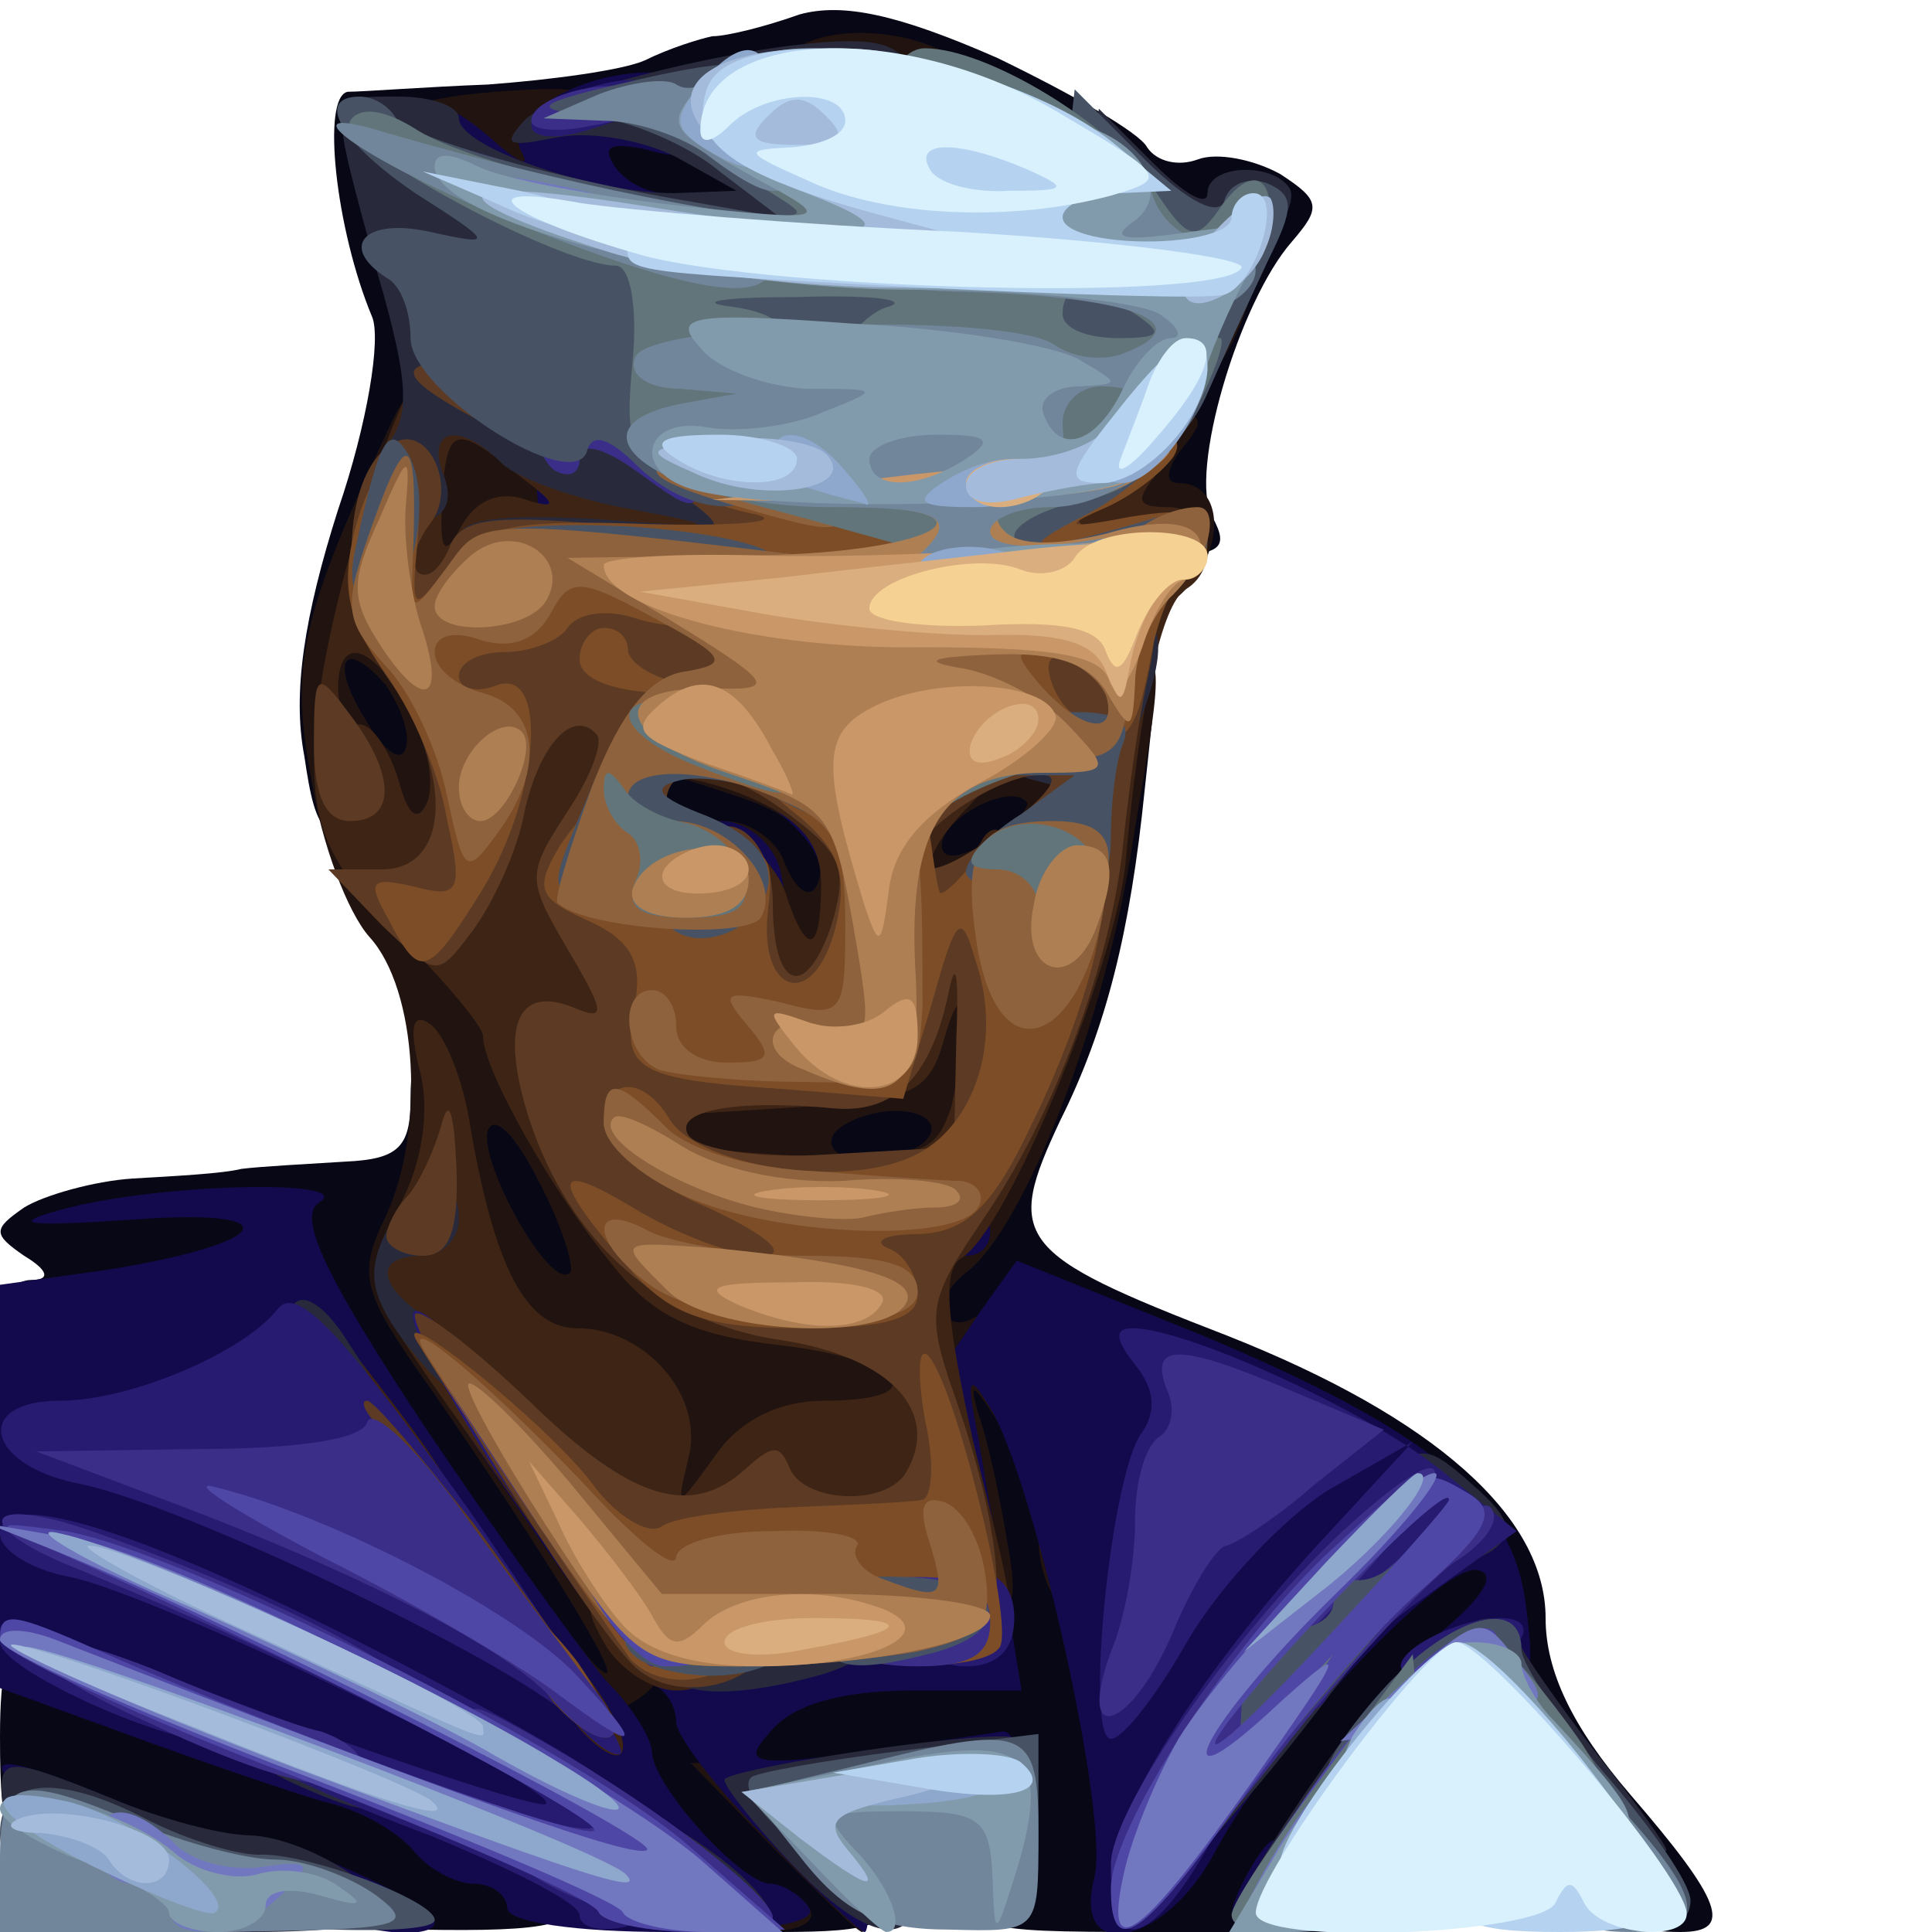<?xml version="1.0" encoding="utf-8"?>
<!DOCTYPE svg PUBLIC "-//W3C//DTD SVG 1.0//EN" "http://www.w3.org/TR/2001/REC-SVG-20010904/DTD/svg10.dtd">
<svg version="1.0" xmlns="http://www.w3.org/2000/svg" width="40px" height="40px" viewBox="0 0 40 40" preserveAspectRatio="xMidYMid meet">
 <g fill="#070716">
  <path d="M4 39.65 c-0.70 -0.10 -1.85 -0.45 -2.60 -0.75 -1.25 -0.45 -1.40 -0.75 -1.40 -2.95 0 -2.70 0.60 -3.05 3.25 -1.85 0.95 0.45 1.40 0.45 1.85 0 0.35 -0.35 1.35 -0.60 2.25 -0.60 l1.65 0 -2 -2.95 -2 -2.90 -2.50 0.25 c-2.05 0.20 -2.50 0.10 -2.50 -0.60 0 -0.45 0.30 -0.80 0.65 -0.80 0.40 0 0.35 -0.20 -0.15 -0.50 -0.65 -0.45 -0.65 -0.55 0 -1 0.40 -0.25 1.45 -0.55 2.25 -0.60 0.85 -0.05 1.85 -0.10 2.25 -0.20 0.40 -0.05 1.35 -0.10 2.15 -0.15 1.10 -0.05 1.35 -0.30 1.35 -1.30 0 -1.10 0.20 -1.25 1.75 -1.25 1.40 0 1.90 0.25 2.25 1.15 l0.45 1.10 0 -1.10 c0.05 -1.10 0.25 -1.15 4.05 -1.15 3.70 0 4 -0.10 4 -1 0 -1 -0.20 -1.05 -2.95 -0.70 -2.35 0.25 -3 0.15 -3.35 -0.45 -0.25 -0.40 -0.90 -0.80 -1.45 -0.90 -0.75 -0.15 -1.05 -0.65 -1.15 -2.15 l-0.15 -1.95 2.65 0.35 c1.45 0.20 4.15 0.30 5.95 0.30 l3.30 -0.05 -0.15 1.40 c-0.30 2.95 -0.80 4.95 -1.75 6.85 -1.15 2.45 -0.95 2.75 3.45 4.45 4.30 1.70 6.60 3.75 6.60 5.85 0 1.10 0.55 2.25 1.75 3.65 1.90 2.20 2.15 2.85 1.05 2.85 -1.65 0 -2.30 -0.65 -2.30 -2.30 0 -2.50 -1.80 -2.30 -3.60 0.30 l-1.40 2 -3.75 0 c-3.65 0 -3.75 -0.05 -3.75 -1.25 0 -0.90 -0.20 -1.15 -0.75 -0.95 -0.40 0.20 -0.75 0.75 -0.75 1.25 0 0.80 -0.40 0.95 -2.35 0.95 -1.45 0 -2.65 -0.30 -3.25 -0.85 -0.85 -0.75 -0.90 -0.75 -0.90 0 0 0.70 -0.55 0.85 -3.35 0.80 -1.90 -0.05 -3.95 -0.20 -4.65 -0.30z m6.90 -3.55 c-0.75 -1 -1.20 -1.20 -1.30 -0.75 -0.25 0.90 0.80 2.15 1.75 2.15 0.55 0 0.40 -0.40 -0.45 -1.40z m16.60 -4.80 c0 -0.30 -1 -0.90 -2.25 -1.35 -2.60 -0.95 -2.60 -0.95 -1.65 3.10 l0.60 2.60 1.65 -1.90 c0.90 -1.05 1.65 -2.15 1.65 -2.45z m-8 2.10 c0 -0.10 -0.35 -1.25 -0.75 -2.60 -0.40 -1.35 -0.75 -3.10 -0.75 -3.90 0 -1.35 -0.10 -1.40 -2.25 -1.40 -2.05 0 -2.25 0.10 -2.25 1.20 0 0.90 -0.30 1.30 -1.15 1.40 l-1.20 0.15 1.70 2.65 c1.65 2.55 1.70 2.60 4.15 2.60 1.40 0 2.50 -0.05 2.50 -0.10z"/>
  <path d="M6.30 15.65 c-0.25 -1.30 0 -2.90 0.70 -5.10 0.60 -1.75 0.90 -3.55 0.70 -4 -0.75 -1.80 -1.05 -4.55 -0.50 -4.65 0.30 0 1.60 -0.10 2.90 -0.15 1.35 -0.10 2.80 -0.30 3.25 -0.50 0.50 -0.25 1.15 -0.45 1.40 -0.50 0.30 0 1.10 -0.20 1.80 -0.45 0.90 -0.25 2.05 0 4.10 0.90 1.55 0.75 2.95 1.55 3.10 1.85 0.20 0.30 0.65 0.40 1.05 0.25 0.40 -0.15 1.15 0 1.70 0.30 0.85 0.55 0.85 0.70 0.25 1.40 -1.10 1.25 -2.15 4.80 -1.65 5.70 0.35 0.65 0.20 0.80 -1.10 0.80 -1.35 0 -1.50 -0.15 -1.50 -1.65 0 -1 0.40 -2.10 1 -2.75 0.85 -0.90 0.90 -1.10 0.25 -1.10 -0.40 0 -0.75 -0.30 -0.75 -0.60 0 -0.70 -4.30 -2.90 -5.65 -2.90 -0.60 0 -0.85 0.40 -0.85 1.55 l0 1.60 -3.40 -0.30 c-3.35 -0.25 -3.45 -0.25 -3.25 0.85 0.15 0.60 0.85 1.35 1.70 1.75 1.20 0.55 1.45 0.95 1.45 2.40 0 1.75 0 1.75 -2 1.55 -1.90 -0.15 -2.55 0.20 -1.50 0.85 0.30 0.15 0.50 1.30 0.50 2.55 0 2.15 0 2.20 -1.70 2.20 -1.60 0 -1.75 -0.15 -2 -1.85z"/>
 </g>
 <g fill="#21130f">
  <path d="M14.55 38.90 c0 -0.65 0.15 -0.85 0.30 -0.50 0.10 0.30 0.55 0.60 0.90 0.60 0.40 0 0.85 0.25 1 0.50 0.20 0.30 -0.25 0.50 -0.95 0.50 -1.05 0 -1.30 -0.25 -1.25 -1.10z"/>
  <path d="M16 38.25 l-1.70 -1.75 1.85 0 c1.80 0 1.85 0.05 1.85 1.75 0 0.95 -0.05 1.75 -0.15 1.75 -0.10 0 -0.90 -0.80 -1.85 -1.75z"/>
  <path d="M10.20 34.25 c-0.15 -0.70 -0.50 -1.25 -0.75 -1.25 -0.25 0 -0.45 -0.45 -0.45 -1 0 -0.55 -0.35 -1 -0.75 -1 -0.40 0 -0.75 -0.30 -0.75 -0.70 0 -0.40 -0.20 -0.80 -0.45 -0.90 -0.25 -0.05 -0.60 -1.05 -0.80 -2.15 -0.35 -1.90 -0.25 -1.85 2.50 2.25 1.60 2.35 3.20 4.60 3.60 5 0.90 0.85 -1.05 -2.30 -3.40 -5.70 -1.50 -2.10 -1.55 -2.40 -0.95 -3.65 0.80 -1.75 0.65 -4.65 -0.35 -5.75 -0.45 -0.50 -1 -1.95 -1.20 -3.25 -0.45 -2.40 -0.25 -3.35 1.70 -7.50 0.60 -1.30 2.15 -1.45 3.55 -0.40 0.55 0.40 1.75 0.75 2.70 0.75 l1.75 0 -0.35 2.75 c-0.20 1.75 -0.10 2.75 0.20 2.75 0.25 0 0.50 0.45 0.50 1.05 0 0.75 0.20 0.95 0.80 0.75 0.45 -0.15 1 -0.30 1.25 -0.30 0.25 0 0.45 -0.35 0.45 -0.75 0 -0.50 0.50 -0.75 1.50 -0.75 0.85 0 1.50 -0.20 1.50 -0.50 0 -0.25 0.45 -0.50 1 -0.50 1.15 0 1.15 -0.20 0.45 3.95 -0.55 3.65 -2.25 8 -3.45 8.90 -0.40 0.30 -0.60 0.75 -0.35 0.95 0.20 0.20 0.65 0 1 -0.45 0.45 -0.60 0.80 -0.70 1.35 -0.30 0.55 0.40 0.60 0.60 0.15 0.75 -0.45 0.20 -0.45 0.65 -0.10 1.50 0.60 1.70 0.60 4.85 -0.05 4.45 -0.25 -0.15 -0.50 -0.80 -0.50 -1.40 -0.05 -0.60 -0.40 -1.65 -0.80 -2.35 -0.55 -0.85 -0.65 -0.95 -0.45 -0.25 0.20 0.55 0.45 1.75 0.60 2.65 0.25 1.35 0.15 1.60 -0.75 1.60 -0.75 0 -1.10 -0.45 -1.35 -1.50 -0.40 -1.70 -1.45 -1.95 -2.25 -0.50 -0.30 0.55 -1 1 -1.50 1 -0.70 0 -1 0.35 -1 1.20 0 2.10 -3.30 2.60 -3.80 0.55z m0.95 -9.80 c-0.45 -0.90 -0.90 -1.40 -1.05 -1.05 -0.20 0.65 1.30 3.35 1.70 2.95 0.10 -0.10 -0.15 -0.95 -0.65 -1.90z m6.85 1.55 c0 -0.25 -0.75 -0.50 -1.60 -0.45 -1.40 0 -1.50 0.10 -0.65 0.45 1.40 0.60 2.25 0.60 2.25 0z m1.25 -2.50 c0.15 -0.25 -0.15 -0.50 -0.70 -0.50 -0.55 0 -1.15 0.25 -1.30 0.50 -0.15 0.30 0.15 0.50 0.70 0.50 0.55 0 1.15 -0.20 1.30 -0.50z m-2.90 -2.35 c-1.05 -0.15 -1.45 -0.55 -1.70 -1.70 -0.25 -1.25 -0.50 -1.50 -1.35 -1.25 -0.60 0.15 -1.50 0.30 -2.05 0.35 -0.55 0 -0.70 0.15 -0.35 0.30 0.30 0.10 0.60 0.65 0.60 1.10 0 1.35 0.45 1.55 3.45 1.50 1.55 -0.05 2.15 -0.20 1.40 -0.30z m0.65 -3.35 c0 -0.40 -0.70 -0.95 -1.55 -1.25 -1.95 -0.65 -2.10 -0.70 -1.70 -0.05 0.15 0.30 0.70 0.50 1.25 0.50 0.50 0 1 0.35 1.20 0.75 0.35 0.95 0.80 0.95 0.80 0.05z m4.25 -1.20 c-0.35 -0.40 -1.75 0.35 -1.75 0.90 0 0.30 0.35 0.30 1 -0.10 0.50 -0.35 0.85 -0.70 0.75 -0.80z m-13.25 -2.40 c-0.90 -1.05 -1.20 -0.50 -0.40 0.75 0.35 0.60 0.70 0.85 0.80 0.55 0.10 -0.30 -0.10 -0.85 -0.40 -1.30z m4 -1.20 c0 -0.55 -0.20 -1 -0.50 -1 -0.25 0 -0.50 0.25 -0.50 0.50 0 0.30 -0.40 0.50 -0.85 0.50 -0.75 0 -0.80 0.10 -0.15 0.50 1.20 0.80 2 0.60 2 -0.50z"/>
  <path d="M23.50 12.60 c0 -0.35 -0.35 -0.60 -0.75 -0.60 -0.50 0 -0.75 -0.55 -0.75 -1.75 0 -1.65 0.10 -1.75 1.55 -1.75 1.35 0 1.50 0.10 0.95 0.75 -0.35 0.45 -0.40 0.75 -0.10 0.75 0.95 0 1 1.40 0.05 2.30 -0.55 0.50 -0.95 0.60 -0.95 0.30z"/>
  <path d="M24 6.25 c0 -1.50 0.15 -1.75 1.20 -1.75 1.15 0 1.20 0.10 0.65 1.75 -0.30 0.95 -0.80 1.75 -1.20 1.75 -0.40 0 -0.65 -0.65 -0.65 -1.75z"/>
  <path d="M8 3.05 c0 -0.75 0.45 -1 2.25 -1.15 2.05 -0.15 2.25 -0.05 2.25 0.95 0 1.05 -0.25 1.15 -2.25 1.15 -1.90 0 -2.25 -0.15 -2.25 -0.95z"/>
  <path d="M16 1.80 c0 -0.90 1.30 -1.35 2.80 -1 2 0.50 1.45 1.70 -0.80 1.70 -1.40 0 -2 -0.20 -2 -0.70z"/>
 </g>
 <g fill="#120a4d">
  <path d="M6.75 39.55 c-0.30 -0.25 -1.75 -0.80 -3.25 -1.30 -1.50 -0.50 -2.95 -1.05 -3.20 -1.30 -0.70 -0.65 0 -0.55 2.05 0.30 0.95 0.40 2.15 0.75 2.65 0.75 0.85 0 4 1.40 4 1.80 0 0.40 -1.80 0.20 -2.25 -0.25z"/>
  <path d="M10.50 39.50 c0 -0.25 -0.30 -0.50 -0.70 -0.50 -0.35 0 -0.95 -0.30 -1.25 -0.70 -0.35 -0.40 -1.15 -0.85 -1.85 -1 -0.70 -0.20 -2.45 -0.80 -3.95 -1.35 l-2.75 -1 0 -4.20 0 -4.15 2.15 -0.30 c3.50 -0.55 3.95 -1.30 0.60 -1.05 -2.20 0.15 -2.60 0.10 -1.50 -0.20 1.95 -0.55 6.20 -0.65 5.35 -0.15 -0.45 0.30 0.15 1.55 2.20 4.65 1.55 2.30 3.25 4.65 3.75 5.25 0.55 0.55 0.95 1.20 0.95 1.50 0.05 0.70 1.85 2.70 2.45 2.70 0.25 0 0.65 0.25 0.80 0.50 0.20 0.30 -0.90 0.50 -2.95 0.50 -1.85 0 -3.30 -0.20 -3.30 -0.50z"/>
  <path d="M15.90 38.10 c-1.05 -1.05 -1.90 -2.15 -1.90 -2.45 0 -0.30 -0.20 -0.65 -0.45 -0.75 -0.25 -0.05 -1.70 -2 -3.25 -4.30 -2.20 -3.20 -2.75 -4.30 -2.35 -5 0.40 -0.70 0.55 -0.65 1.15 0.65 0.35 0.80 1.15 2 1.75 2.65 0.60 0.65 1.40 1.85 1.75 2.65 0.35 0.80 0.85 1.50 1.15 1.50 0.85 0.10 6 -0.15 6.15 -0.30 0.10 -0.10 -0.20 -0.85 -0.60 -1.70 -0.80 -1.55 -1.05 -3.85 -0.50 -5.25 0.35 -0.85 1.70 -1.10 1.70 -0.30 0 0.30 -0.20 0.50 -0.50 0.50 -0.25 0 -0.50 0.50 -0.45 1.15 l0 1.10 0.75 -1.10 0.75 -1.05 3.85 1.55 c4.75 2 6.45 3.40 6.70 5.65 0.20 1.55 0.10 1.70 -1.05 1.70 -0.65 0 -1.70 0.40 -2.25 0.90 -1 0.80 -1 0.80 -0.30 -0.15 0.40 -0.55 1.30 -1.50 2 -2.10 0.75 -0.65 1 -1.10 0.55 -1.15 -0.85 0 -4.20 3.60 -5.40 5.85 -1 1.90 -2.95 2.35 -2.50 0.55 0.35 -1.20 -1.25 -8.30 -2.15 -9.75 -0.45 -0.75 -0.50 -0.65 -0.25 0.60 0.15 0.85 0.40 2.35 0.60 3.40 l0.30 1.85 -2.25 0 c-1.50 0 -2.50 0.30 -2.95 0.85 -0.70 0.80 -0.50 0.80 4.80 0 0.30 -0.05 0.55 0.90 0.55 2.15 0.05 2 0.05 2.05 -0.15 0.35 -0.20 -1.80 -0.30 -1.90 -1.80 -1.75 -1.50 0.15 -1.60 0.25 -1.45 1.80 0.10 0.85 0.10 1.60 0 1.60 -0.10 0 -1 -0.85 -2 -1.90z"/>
  <path d="M25.50 39.65 c0 -0.25 0.25 -0.75 0.50 -1.15 0.40 -0.60 0.50 -0.55 0.50 0.40 0 0.60 -0.20 1.10 -0.50 1.10 -0.25 0 -0.50 -0.15 -0.50 -0.35z"/>
  <path d="M14 18 c0 -0.65 0.35 -1 0.95 -1 0.50 0 1.05 0.45 1.20 1 0.20 0.80 0 1 -0.95 1 -0.85 0 -1.20 -0.30 -1.20 -1z"/>
  <path d="M17 18.10 c0 -0.55 -0.70 -1.25 -1.60 -1.75 l-1.65 -0.80 1.90 0 c1.80 -0.05 1.85 0 1.85 1.70 0 0.95 -0.10 1.75 -0.25 1.75 -0.15 0 -0.25 -0.40 -0.25 -0.90z"/>
  <path d="M11.10 9.75 c-0.05 -1.70 0 -1.75 1.70 -1.75 1.65 0 1.75 0.05 1.60 1.75 -0.10 1.60 -0.25 1.75 -1.65 1.75 -1.45 0 -1.60 -0.15 -1.65 -1.75z"/>
  <path d="M9.40 4.85 c-0.95 -0.35 -1.40 -0.90 -1.40 -1.70 0 -1.35 0.80 -1.45 2.15 -0.30 0.55 0.50 0.85 0.65 0.65 0.30 -0.40 -0.70 1.15 -1.65 2.65 -1.65 0.70 0 1.05 0.30 1.05 0.95 0 0.75 -0.25 0.90 -1.10 0.65 -0.70 -0.15 -0.95 -0.10 -0.70 0.30 0.20 0.35 0.70 0.60 1.10 0.60 0.40 0 0.70 0.35 0.70 0.75 0 0.90 -2.95 0.95 -5.10 0.10z"/>
 </g>
 <g fill="#3e2415">
  <path d="M12.10 35.90 c-0.35 -0.35 -0.60 -0.95 -0.60 -1.35 0 -0.55 0.25 -0.40 0.80 0.35 0.90 1.25 0.75 1.95 -0.20 1z"/>
  <path d="M12.50 34 c-0.50 -0.90 -0.40 -1 1 -1 1.15 0 1.50 0.20 1.50 1 0 0.65 -0.35 1 -1 1 -0.50 0 -1.20 -0.45 -1.50 -1z"/>
  <path d="M19 33.25 c0 -0.60 -0.75 -0.75 -3.70 -0.75 l-3.65 0 -2.10 -3 c-2.05 -2.90 -2.10 -3 -1.30 -4.50 0.50 -0.90 0.65 -2 0.45 -2.80 -0.25 -0.95 -0.15 -1.25 0.20 -1 0.30 0.20 0.70 1.15 0.85 2.20 0.50 2.85 1.15 4.10 2.20 4.10 1.40 0 2.65 1.40 2.30 2.70 -0.25 1.05 -0.25 1.05 0.55 -0.05 0.50 -0.75 1.35 -1.15 2.25 -1.15 2.35 0 1.65 -0.85 -0.90 -1.15 -1.80 -0.20 -2.65 -0.60 -3.50 -1.70 -1.20 -1.45 -2.65 -4 -2.65 -4.70 0 -0.20 -0.80 -1.15 -1.75 -2.10 -1.40 -1.40 -1.75 -2.15 -1.75 -3.65 0 -2.65 1.95 -8.70 2.80 -8.70 0.40 0 0.70 0.20 0.70 0.40 0 0.75 2.45 1.60 4.50 1.60 1.95 0 2 0.05 2 1.75 l0 1.75 -3 0 c-1.65 0 -3 0.20 -3 0.50 0 0.30 0.80 0.50 1.75 0.50 0.95 0 1.75 0.25 1.75 0.50 0 0.30 0.70 0.50 1.50 0.50 0.90 0 1.50 0.25 1.50 0.65 0 0.45 0.65 0.55 2.15 0.45 l2.10 -0.20 -1.20 1.30 c-0.70 0.70 -0.95 1.30 -0.65 1.30 0.30 0 0.70 -0.25 0.90 -0.55 0.20 -0.40 0.45 -0.35 0.70 0.10 0.30 0.40 0.55 -0.05 0.75 -1.35 0.15 -1.05 0.40 -2.35 0.50 -2.80 0.10 -0.60 -0.15 -0.90 -0.80 -0.90 -0.75 0 -0.95 -0.35 -0.95 -1.75 0 -1.70 0.05 -1.75 2.05 -1.75 1.80 0 2 0.10 1.45 0.75 -0.50 0.60 -0.50 0.75 0.20 0.75 0.85 0 1.10 1.25 0.35 1.70 -0.50 0.30 -0.95 2.35 -1.25 5.70 -0.25 2.20 -2.45 7.60 -3.40 8.15 -0.40 0.25 -0.30 1.30 0.25 3.80 1.05 4.25 1.05 4.15 -0.15 4.15 -0.55 0 -1 -0.35 -1 -0.75z m-1.30 -7.55 c1 -0.40 0.55 -1.20 -0.75 -1.20 -0.50 0 -0.95 0.35 -0.95 0.75 0 0.80 0.45 0.95 1.70 0.45z m2 -2.80 c0.15 -0.65 0.25 -1.50 0.25 -1.90 -0.05 -0.40 -0.20 -0.20 -0.40 0.50 -0.30 1.10 -0.65 1.25 -2.70 1.40 l-2.35 0.15 0 -2.50 c0 -1.40 -0.20 -2.55 -0.45 -2.55 -0.25 0 -0.30 1 -0.15 2.25 0.15 1.50 0.05 2.25 -0.35 2.25 -0.90 0 -0.65 0.90 0.35 1.15 0.45 0.15 1.90 0.25 3.15 0.30 2 0.05 2.35 -0.10 2.65 -1.05z m-2.70 -4.60 c0 -0.85 -0.45 -1.35 -1.50 -1.80 -0.85 -0.35 -1.65 -0.50 -1.85 -0.35 -0.15 0.20 0.30 0.55 1 0.80 0.70 0.25 1.40 0.95 1.60 1.50 0.45 1.40 0.75 1.30 0.75 -0.15z m-8.55 -3.60 c-0.70 -1.35 -1.45 -1.60 -1.45 -0.45 0 0.40 0.20 0.75 0.45 0.75 0.25 0 0.60 0.50 0.80 1.15 0.20 0.75 0.40 0.90 0.60 0.45 0.15 -0.40 0 -1.25 -0.40 -1.90z m2.45 -4.35 c0.65 0.20 0.65 0.10 -0.15 -0.50 -1.35 -1.10 -1.50 -1.05 -1.60 0.50 -0.05 1.10 0.05 1.20 0.40 0.55 0.30 -0.55 0.80 -0.75 1.35 -0.55z"/>
  <path d="M8 30.80 c0 -0.40 -0.20 -0.80 -0.45 -0.90 -0.25 -0.05 -0.65 -0.80 -0.80 -1.65 -0.35 -1.50 -0.35 -1.45 1.15 0.50 1.75 2.25 1.90 2.75 0.85 2.75 -0.40 0 -0.75 -0.30 -0.75 -0.70z"/>
 </g>
 <g fill="#282a3b">
  <path d="M2.50 39.55 c0 -0.25 -0.50 -0.55 -1.10 -0.65 -0.75 -0.10 -1.20 -0.55 -1.30 -1.25 -0.20 -1.35 -0.10 -1.35 2.25 -0.40 0.95 0.40 2.25 0.75 2.85 0.75 1.05 0.05 2.80 1.05 2.80 1.70 0 0.15 -1.25 0.30 -2.75 0.30 -1.50 0 -2.75 -0.20 -2.75 -0.45z"/>
  <path d="M14.40 39.45 c-0.50 -0.25 -0.90 -0.85 -0.90 -1.25 0 -0.60 0.20 -0.60 1.25 0.15 1.85 1.35 1.55 2.25 -0.35 1.10z"/>
  <path d="M16.35 38.55 c-0.75 -0.80 -1.35 -1.55 -1.35 -1.70 0 -0.20 4.35 -0.90 5.75 -0.90 1.10 0 0.75 1.45 -0.45 1.75 -0.85 0.20 -1.30 0.65 -1.30 1.30 0 1.40 -1.05 1.25 -2.65 -0.45z"/>
  <path d="M25.50 39.65 c0 -0.15 0.80 -1.50 1.85 -3 1.75 -2.55 3.65 -3.85 4.05 -2.75 0.10 0.30 0.85 1.35 1.65 2.40 0.80 1 1.45 1.90 1.45 2 0 0.10 -0.65 0.20 -1.50 0.20 -1.15 0 -1.50 -0.20 -1.50 -1 0 -0.80 -0.35 -1 -1.75 -1 -1.65 0 -1.75 0.10 -1.75 1.75 0 1.55 -0.15 1.75 -1.25 1.75 -0.70 0 -1.25 -0.15 -1.25 -0.35z"/>
  <path d="M24.50 37.65 c0 -0.70 0.30 -1.15 0.75 -1.15 0.40 0 0.75 -0.25 0.75 -0.60 0 -0.30 0.40 -1.05 0.90 -1.60 0.80 -1 0.80 -1 0 -0.35 -0.80 0.60 -0.90 0.55 -0.90 -0.15 0 -0.55 0.45 -0.80 1.55 -0.80 l1.50 0 -1 1.40 c-0.55 0.75 -1.55 2.05 -2.25 2.85 -1.20 1.45 -1.25 1.45 -1.30 0.40z"/>
  <path d="M6.25 37 c-0.90 -0.40 -0.85 -0.45 0.40 -0.45 0.75 -0.05 1.35 0.20 1.35 0.45 0 0.60 -0.40 0.60 -1.75 0z"/>
  <path d="M13.50 34 c0 -0.85 0.35 -1 2.25 -1 2.45 0 3.20 1.15 1.15 1.70 -2.25 0.60 -3.40 0.35 -3.40 -0.70z"/>
  <path d="M28.20 31.95 c-0.15 -0.30 0.05 -0.90 0.50 -1.35 0.70 -0.70 0.85 -0.70 1.80 0.15 0.80 0.70 0.85 1 0.40 1.35 -0.90 0.55 -2.30 0.50 -2.70 -0.15z"/>
  <path d="M6.20 28.25 c-0.55 -1.45 0.10 -1.85 0.95 -0.55 0.75 1.15 0.80 1.30 0.10 1.30 -0.45 0 -0.90 -0.35 -1.05 -0.75z"/>
  <path d="M8.35 27.75 c-0.70 -0.95 -0.75 -1.45 -0.35 -2.25 0.65 -1.20 1.50 -1.30 1.50 -0.25 0 0.40 -0.35 0.75 -0.75 0.75 -1.05 0 -0.95 0.65 0.25 1.40 0.55 0.35 1 0.85 1 1.10 0 0.85 -0.70 0.50 -1.65 -0.75z"/>
  <path d="M21.40 16.15 c-0.65 -0.15 -0.90 -0.75 -0.90 -1.95 0 -1.60 0.10 -1.70 1.75 -1.70 1.90 0 2.10 0.50 1.25 2.70 -0.50 1.30 -0.60 1.35 -2.10 0.95z"/>
  <path d="M9.85 11.65 c-0.85 -0.80 -0.15 -1.05 2.55 -0.90 2.55 0.20 2.60 0.15 0.70 -0.20 -1.15 -0.20 -2.40 -0.65 -2.70 -0.95 -0.85 -0.85 -1.55 -0.75 -1.25 0.15 0.40 0.90 -0.25 1.30 -1.15 0.75 -0.55 -0.35 -0.55 -0.55 -0.05 -1.20 0.55 -0.65 0.55 -1.30 -0.15 -3.70 -1 -3.70 -1.05 -3.60 0.45 -3.60 0.70 0 1.25 0.20 1.25 0.45 0 0.60 2.80 1.55 4.45 1.55 l1.30 -0.05 -1.25 -0.70 c-0.70 -0.35 -1.80 -0.55 -2.50 -0.40 -1 0.20 -1.10 0.15 -0.65 -0.35 0.65 -0.70 5.95 -1.90 7.30 -1.60 1.05 0.20 1.15 1.60 0.10 1.60 -0.50 0 -0.75 0.55 -0.75 1.75 0 1.65 -0.10 1.75 -1.75 1.75 -1.55 0 -1.75 0.15 -1.75 1.25 0 0.80 0.30 1.25 0.75 1.25 0.50 0 0.75 0.55 0.75 1.75 l0 1.75 -2.65 0 c-1.50 0 -2.85 -0.15 -3 -0.35z"/>
  <path d="M21 6.75 c0 -1.20 0.25 -1.75 0.70 -1.75 0.45 0 0.80 -0.60 0.90 -1.35 l0.15 -1.40 1.15 1.15 c0.60 0.60 1.10 0.90 1.10 0.60 0 -0.60 1.35 -0.65 1.70 -0.10 0.15 0.25 -0.20 0.90 -0.70 1.50 -0.55 0.60 -1 1.50 -1 2.10 0 0.85 -0.30 1 -2 1 -1.95 0 -2 -0.05 -2 -1.75z"/>
 </g>
 <g fill="#271b71">
  <path d="M12 39.65 c0 -0.25 -1.40 -0.95 -3.10 -1.65 -1.75 -0.65 -3.25 -1.35 -3.40 -1.50 -0.15 -0.15 -0.65 -0.30 -1.10 -0.40 -1.60 -0.25 -4.40 -1.60 -4.40 -2.10 0 -0.65 -0.40 -0.75 5.70 1.55 3 1.10 5.50 1.90 5.60 1.80 0.35 -0.30 -8.10 -4.35 -9.85 -4.70 -0.80 -0.15 -1.45 -0.55 -1.45 -0.90 0 -1.05 3.30 0.05 8.80 2.95 4.15 2.20 4.95 2.85 4.95 3.85 0 0.75 -0.35 1.25 -0.85 1.35 -0.50 0.10 -0.90 0 -0.90 -0.25z"/>
  <path d="M23 38.85 c0 -1.30 1.85 -4.25 4.45 -7.05 l1.80 -1.95 -1.75 1 c-0.95 0.60 -2.25 2 -2.90 3.10 -0.65 1.15 -1.35 2.05 -1.60 2.05 -0.55 0 0 -5.55 0.65 -6.35 0.30 -0.45 0.25 -0.90 -0.15 -1.40 -0.40 -0.50 -0.45 -0.75 -0.05 -0.75 1.10 0 4.85 1.70 6.40 2.95 l1.55 1.25 -1.95 1.40 c-1.05 0.75 -1.95 1.65 -1.95 1.90 0 0.30 -0.35 0.50 -0.75 0.50 -0.40 0 -0.95 0.45 -1.25 1 -0.30 0.55 -0.40 1 -0.25 1 0.15 0 -0.10 0.55 -0.55 1.25 -1 1.55 -1.70 1.60 -1.70 0.10z"/>
  <path d="M11.95 35.70 c-0.85 -1.05 -8.20 -4.60 -10.40 -5 -1.85 -0.40 -2.10 -1.70 -0.30 -1.70 1.45 0 3.80 -1 4.50 -1.90 0.40 -0.50 1.30 0.45 3.95 4.15 1.85 2.65 3.30 4.95 3.15 5.05 -0.10 0.10 -0.50 -0.15 -0.90 -0.60z"/>
  <path d="M29 34.50 c0 -0.40 1.25 -1 2.05 -1 1 0 0.35 0.90 -0.80 1.10 -0.70 0.15 -1.25 0.10 -1.25 -0.10z"/>
  <path d="M19 33.50 c0 -0.65 0.35 -1 1 -1 0.65 0 1 0.35 1 1 0 0.65 -0.35 1 -1 1 -0.65 0 -1 -0.35 -1 -1z"/>
  <path d="M10.10 30.20 c-1.90 -3.05 -2.10 -3.95 -0.35 -2.10 0.70 0.75 1.25 1.55 1.25 1.85 0 0.25 0.25 0.55 0.55 0.65 0.30 0.10 0.50 0.60 0.40 1.15 -0.15 0.75 -0.55 0.40 -1.85 -1.55z"/>
  <path d="M8.40 3.80 c-0.50 -0.35 -0.90 -0.95 -0.90 -1.30 0 -0.45 0.20 -0.45 0.65 -0.10 0.30 0.30 0.85 0.55 1.10 0.60 0.70 0.15 1.25 0.35 3 0.90 1.45 0.50 1.45 0.50 -0.75 0.55 -1.25 0 -2.65 -0.30 -3.10 -0.65z"/>
  <path d="M11 2.60 c0 -0.50 2.05 -1.20 2.45 -0.85 0.30 0.35 0 0.55 -1.30 0.95 -0.65 0.20 -1.15 0.15 -1.15 -0.10z"/>
 </g>
 <g fill="#5c3a23">
  <path d="M11.60 35.40 c-0.35 -0.35 -0.60 -0.90 -0.60 -1.25 0 -0.35 -0.35 -0.65 -0.75 -0.65 -0.40 0 -0.75 -0.35 -0.75 -0.75 0 -0.40 -0.20 -0.75 -0.50 -0.75 -0.25 0 -0.50 -0.40 -0.50 -0.90 0 -0.50 -0.25 -1.15 -0.60 -1.50 -0.35 -0.35 -0.45 -0.60 -0.30 -0.60 0.15 0 1.15 1.20 2.25 2.60 1.05 1.45 2.20 3.05 2.55 3.50 0.75 1 0.10 1.20 -0.80 0.30z"/>
  <path d="M13.25 34.60 c-0.80 -0.55 -4.90 -7.10 -4.65 -7.40 0.15 -0.10 1.20 0.70 2.35 1.80 2.10 2.05 3.35 2.45 4.50 1.40 0.55 -0.50 0.70 -0.50 0.90 0 0.30 0.70 1.95 0.80 2.40 0.10 0.75 -1.25 -0.30 -2.40 -2.55 -2.75 -2.50 -0.35 -4.40 -2 -5.25 -4.60 -0.60 -1.90 -0.25 -2.75 0.90 -2.30 0.70 0.30 0.70 0.15 -0.10 -1.20 -0.85 -1.45 -0.85 -1.55 0 -2.85 0.50 -0.75 0.75 -1.45 0.60 -1.60 -0.50 -0.55 -1.20 0.25 -1.50 1.65 -0.15 0.80 -0.65 1.85 -1.05 2.40 -0.75 1 -0.75 1 -1.90 -0.10 l-1.10 -1.15 1.10 0 c1.45 0 1.50 -2.05 0.10 -4 -1 -1.45 -0.95 -4.15 0.10 -4.80 0.75 -0.50 1.40 0.90 0.80 1.65 -0.30 0.40 -0.40 0.80 -0.25 1 0.20 0.15 0.45 -0.05 0.65 -0.50 0.20 -0.60 0.85 -0.70 3.10 -0.50 2.65 0.25 2.80 0.20 1.85 -0.50 -0.55 -0.40 -0.85 -0.90 -0.65 -1.10 0.45 -0.50 9.40 0.30 9.40 0.80 0 0.25 -0.25 0.45 -0.60 0.45 -0.30 0 -0.05 0.45 0.60 1 0.95 0.80 1.05 1.25 0.75 2.60 -0.20 0.90 -0.40 2.45 -0.50 3.40 -0.25 2.45 -1.45 5.65 -2.90 7.75 -1.15 1.70 -1.20 1.90 -0.55 3.75 1.10 3.15 1.10 5.20 0.10 5.40 -0.55 0.10 -0.90 -0.15 -0.90 -0.60 0 -0.55 -0.45 -0.80 -1.50 -0.80 -0.95 0 -1.50 0.25 -1.50 0.70 0 1.05 -1.75 1.65 -2.75 0.90z m6.55 -13.10 c0.05 -1.25 0 -1.70 -0.15 -1 -0.35 1.75 -1.10 2.55 -2.35 2.45 -2.10 -0.20 -3.35 0.05 -3.05 0.55 0.20 0.30 1.50 0.50 2.90 0.40 l2.60 -0.15 0.05 -2.25z m-3.35 -4.55 c-1.65 -1.30 -2.95 -1.25 -2.60 0.10 0.20 0.70 0.40 0.85 0.65 0.45 0.55 -0.90 1.50 -0.15 1.50 1.20 0 1.75 0.65 2.05 1.20 0.50 0.35 -1.15 0.25 -1.50 -0.75 -2.25z m4.55 0.05 c0.80 -0.65 1 -1 0.50 -0.95 -0.80 0 -2.50 1.10 -2.50 1.65 0 0.55 0.70 0.30 2 -0.70z m-2.10 -2.30 c1.80 -0.50 1.35 -1.70 -0.65 -1.70 -1.40 0 -1.75 0.20 -1.75 1 0 1.05 0.50 1.20 2.40 0.70z"/>
  <path d="M8 25.60 c0 -0.20 0.20 -0.60 0.45 -0.85 0.25 -0.30 0.55 -0.95 0.70 -1.50 0.15 -0.55 0.25 -0.20 0.30 0.90 0.05 1.35 -0.15 1.85 -0.70 1.85 -0.40 0 -0.75 -0.20 -0.75 -0.40z"/>
  <path d="M6.50 15.40 c0 -1.50 0.05 -1.55 0.75 -0.60 0.95 1.25 0.95 2.20 0 2.20 -0.50 0 -0.75 -0.50 -0.75 -1.60z"/>
  <path d="M9.90 8.70 c-1.60 -0.85 -1.75 -1.20 -0.50 -1.20 0.45 0 1.15 0.45 1.50 1 0.70 1.20 0.75 1.15 -1 0.20z"/>
 </g>
 <g fill="#7c4d27">
  <path d="M11.30 35 c-0.50 -0.50 -0.80 -1.20 -0.70 -1.55 0.10 -0.35 0.65 0.05 1.35 0.95 1.20 1.75 0.85 2.10 -0.65 0.60z"/>
  <path d="M13.05 34.35 c-0.40 -0.55 -3.65 -5.30 -4.40 -6.55 -0.60 -0.95 2.65 1.65 3.60 2.90 0.50 0.70 1.20 1.10 1.45 0.90 0.30 -0.20 1.55 -0.35 2.80 -0.40 1.25 -0.05 2.40 -0.10 2.60 -0.15 0.20 -0.05 0.25 -0.80 0.05 -1.65 -0.15 -0.90 -0.15 -1.50 0.05 -1.35 0.55 0.50 1.80 5.55 1.50 6.05 -0.35 0.55 -3.25 0.50 -4.20 -0.10 -0.45 -0.30 -0.85 -0.25 -1.05 0.10 -0.50 0.80 -1.80 0.90 -2.40 0.25z"/>
  <path d="M13.15 26.40 c-1.75 -2 -1.80 -2.45 -0.05 -1.40 0.90 0.55 2.10 1 2.65 1 0.60 0 0.20 -0.40 -1.10 -1 -1.20 -0.50 -2.15 -1.30 -2.15 -1.75 0 -0.95 0.80 -1 1.35 -0.10 0.55 0.95 3.40 1.45 4.90 0.85 1.35 -0.50 2.05 -2.35 1.45 -4.10 -0.30 -1.05 -0.40 -0.95 -0.90 0.85 l-0.60 2 -2.45 -0.20 c-3.10 -0.20 -3.40 -0.40 -3.10 -1.80 0.15 -0.85 -0.10 -1.30 -1 -1.70 -1 -0.45 -1.10 -0.65 -0.55 -1.55 0.70 -1.05 1.40 -1.35 1.40 -0.50 0 0.30 0.70 0.50 1.55 0.50 1.35 0 1.50 0.15 1.35 1.35 -0.20 1.75 0.95 2.10 1.40 0.35 0.25 -1.05 0.10 -1.55 -0.70 -2.25 -1.40 -1.10 -1.40 -1.45 0.15 -1.45 1 0 1.25 -0.25 1.25 -1.25 0 -1.15 -0.15 -1.30 -1.85 -1.20 -1.05 0.05 -2.40 -0.05 -3 -0.25 -0.60 -0.20 -1.20 -0.10 -1.40 0.20 -0.15 0.25 -0.75 0.50 -1.30 0.50 -0.50 0 -0.95 0.20 -0.95 0.50 0 0.25 0.35 0.35 0.75 0.20 1.10 -0.45 0.95 2.20 -0.25 4.20 -1.15 1.85 -1.30 1.90 -1.95 0.65 -0.45 -0.80 -0.40 -0.90 0.50 -0.70 0.95 0.25 1.05 0.15 0.70 -1.40 -0.15 -0.95 -0.75 -2.30 -1.30 -3.05 -0.75 -1.05 -0.90 -1.75 -0.60 -2.95 0.55 -2 1.45 -1.85 1.30 0.20 -0.15 1.55 -0.10 1.55 0.60 0.60 0.65 -0.85 1.30 -1 4.15 -0.90 1.85 0.05 2.85 -0.05 2.25 -0.20 -2.25 -0.45 -1.10 -1.15 2 -1.15 1.70 0 4 -0.15 5.05 -0.35 1.50 -0.25 1.85 -0.15 1.60 0.30 -0.25 0.35 -0.90 0.85 -1.50 1.10 -0.80 0.35 -0.70 0.40 0.60 0.15 1.25 -0.20 1.60 -0.10 1.60 0.50 0 0.45 -0.20 0.80 -0.45 0.80 -0.25 0 -0.60 0.80 -0.75 1.75 -0.35 1.70 -0.45 1.75 -2.55 1.75 -2.10 0 -2.20 0.05 -2.05 1.40 0.10 0.75 0.20 1.45 0.25 1.55 0 0.15 0.35 -0.15 0.70 -0.60 0.40 -0.55 1 -0.75 1.75 -0.50 1.05 0.25 1.15 0.50 0.85 2 -0.15 1 -0.80 2.75 -1.40 3.95 -0.80 1.70 -1.35 2.20 -2.30 2.25 -0.75 0 -1 0.15 -0.65 0.30 0.30 0.10 0.60 0.55 0.60 0.95 0 0.50 -0.65 0.70 -2.40 0.70 -1.90 0 -2.65 -0.25 -3.45 -1.10z m9.75 -12 c-0.10 -0.30 -0.50 -0.70 -0.80 -0.80 -0.35 -0.10 -0.50 0.10 -0.30 0.60 0.35 0.90 1.40 1.10 1.10 0.20z"/>
  <path d="M12 13.65 c0 -0.35 0.25 -0.65 0.50 -0.65 0.30 0 0.50 0.20 0.50 0.45 0 0.25 0.50 0.60 1.15 0.70 0.65 0.15 0.45 0.20 -0.50 0.20 -1 -0.05 -1.65 -0.30 -1.65 -0.70z"/>
 </g>
 <g fill="#3a2e89">
  <path d="M11.15 38.90 c-2 -1.20 -2.15 -2.05 -0.35 -1.35 0.75 0.25 1.45 0.40 1.55 0.25 0.15 -0.10 -0.25 -0.35 -0.80 -0.55 -0.60 -0.15 -1.30 -0.75 -1.55 -1.25 -0.45 -0.85 -0.35 -0.85 1.40 0.15 2.25 1.30 4.60 3.10 4.60 3.55 0 0.70 -3.35 0.15 -4.85 -0.80z"/>
  <path d="M23 38.60 c0 -1.15 2.55 -4.80 4.80 -6.90 2.50 -2.30 2.55 -1.35 0.10 1.25 l-2.15 2.30 2.35 -2.20 c1.30 -1.25 2.55 -2.05 2.75 -1.85 0.25 0.25 -0.10 0.75 -0.75 1.15 -0.60 0.45 -2.25 2.20 -3.60 3.95 -2.60 3.30 -3.50 3.90 -3.50 2.30z"/>
  <path d="M26.35 38.20 c0.95 -1.45 1.15 -1.50 1.15 -0.25 0 0.50 -0.45 1.05 -1 1.20 -0.90 0.25 -0.90 0.20 -0.15 -0.95z"/>
  <path d="M16.50 38.25 c-0.50 -0.60 -0.50 -0.75 0.20 -0.75 0.45 0 0.80 0.35 0.80 0.75 0 0.40 -0.10 0.75 -0.20 0.75 -0.10 0 -0.45 -0.35 -0.80 -0.75z"/>
  <path d="M3.15 35.70 c-3.45 -1.55 -3.45 -2.50 0 -1.15 1.40 0.60 3 1.20 3.50 1.30 0.45 0.15 0.85 0.45 0.85 0.70 0 0.75 -1.60 0.45 -4.35 -0.85z"/>
  <path d="M11.45 35.20 c-0.80 -0.95 -3.60 -2.45 -7.65 -4 l-3.05 -1.15 3.35 -0.05 c2.05 0 3.40 -0.20 3.50 -0.55 0.10 -0.35 1.10 0.60 2.15 2.10 1.10 1.50 2.30 3.10 2.65 3.55 0.80 1.10 -0.05 1.20 -0.95 0.10z"/>
  <path d="M5.75 34.30 c-1.35 -0.65 -3.25 -1.45 -4.10 -1.80 -2.30 -0.90 -2.05 -1.60 0.25 -0.80 3.40 1.20 6.60 2.80 6.60 3.30 0 0.65 0.15 0.70 -2.75 -0.70z"/>
  <path d="M23 34.20 c0.30 -0.70 0.50 -1.90 0.50 -2.70 0 -0.80 0.20 -1.55 0.50 -1.75 0.25 -0.15 0.35 -0.60 0.15 -1 -0.35 -0.95 0.25 -0.95 2.60 0.05 l1.90 0.80 -1.45 1.15 c-0.80 0.70 -1.60 1.20 -1.80 1.25 -0.20 0 -0.70 0.80 -1.10 1.75 -0.85 2.05 -2.05 2.50 -1.30 0.45z"/>
  <path d="M11.20 31.65 c-2.95 -4.35 -3 -4.65 -0.25 -1.65 2.35 2.55 3.45 4.50 2.55 4.50 -0.20 0 -1.25 -1.30 -2.30 -2.85z"/>
  <path d="M17.50 33.60 c0 -0.70 0.40 -0.95 1.50 -0.95 1.10 0 1.50 0.25 1.50 0.95 0 0.65 -0.40 0.90 -1.50 0.90 -1.10 0 -1.50 -0.25 -1.50 -0.90z"/>
  <path d="M13.10 9.70 c-0.65 -0.45 -1.10 -0.55 -1.10 -0.20 0 0.30 -0.20 0.40 -0.50 0.25 -0.25 -0.15 -0.50 -0.75 -0.50 -1.30 0 -0.75 0.35 -0.95 1.75 -0.95 1.60 0 1.75 0.10 1.75 1.50 0 1.75 0.05 1.75 -1.40 0.70z"/>
  <path d="M9.75 4.60 c-0.50 -1.35 -0.20 -1.50 1.75 -1 2.55 0.65 2.75 1.95 0.25 1.75 -0.95 -0.05 -1.85 -0.40 -2 -0.75z"/>
  <path d="M11 2.50 c0 -0.55 1.95 -1 2.25 -0.50 0.15 0.20 -0.30 0.50 -1 0.60 -0.70 0.15 -1.25 0.10 -1.25 -0.10z"/>
 </g>
 <g fill="#475364">
  <path d="M2.15 39.40 c-1.65 -0.35 -2.15 -0.70 -2.15 -1.45 0 -1.15 1.20 -1.25 3.10 -0.25 0.80 0.40 1.80 0.70 2.25 0.70 1 -0.05 3.65 0.95 3.65 1.35 0 0.40 -4.55 0.20 -6.85 -0.35z"/>
  <path d="M32.65 39.25 c-0.35 -0.40 -0.65 -1.40 -0.65 -2.25 0 -1.40 -0.10 -1.50 -1.35 -1.20 -0.80 0.20 -1.45 0.55 -1.55 0.80 -0.20 0.50 -1.60 0.55 -1.60 0 0 -0.20 0.55 -1 1.25 -1.75 1.35 -1.40 2.75 -1.80 2.75 -0.70 0 0.30 0.80 1.50 1.75 2.60 0.95 1.10 1.75 2.25 1.75 2.60 0 0.85 -1.60 0.80 -2.35 -0.10z"/>
  <path d="M18 39 c0 -0.25 -0.30 -0.50 -0.70 -0.50 -0.70 0 -2.10 -1.35 -1.75 -1.70 0.10 -0.10 1.50 -0.35 3.10 -0.55 l2.85 -0.35 0 1.80 c0 1.70 -0.05 1.80 -1.75 1.80 -0.95 0 -1.75 -0.20 -1.75 -0.50z"/>
  <path d="M25.70 35.45 c0.05 -1.30 0.30 -1.70 1.05 -1.70 0.60 -0.05 0.95 -0.35 0.85 -0.75 -0.10 -0.40 0 -0.60 0.20 -0.40 0.20 0.20 0.65 0.15 1.05 -0.20 1.50 -1.25 0.95 0 -1.10 2.30 l-2.15 2.50 0.10 -1.75z"/>
  <path d="M13.90 34.60 c-1.70 -0.35 -1 -1.60 0.85 -1.60 1.15 0 1.75 0.25 1.75 0.70 0 0.75 -1.25 1.20 -2.60 0.90z"/>
  <path d="M17 33.55 c0 -0.75 0.35 -0.95 1.75 -0.90 1.95 0.05 2.35 1.05 0.65 1.55 -1.90 0.50 -2.40 0.35 -2.40 -0.65z"/>
  <path d="M13.75 19.05 c-0.15 -0.30 -0.75 -0.55 -1.30 -0.55 -1.15 0 -1.15 0.05 -0.20 -2.20 0.40 -1 1.05 -1.80 1.45 -1.80 1 0 3.80 1.50 3.80 2.05 0 0.60 -0.35 0.55 -1.55 -0.10 -0.55 -0.25 -1.40 -0.40 -1.85 -0.30 -0.65 0.15 -0.50 0.35 0.55 0.75 0.95 0.40 1.35 0.90 1.25 1.45 -0.20 1 -1.65 1.45 -2.15 0.70z"/>
  <path d="M20 18.05 c0 -0.25 0.50 -0.80 1.15 -1.20 l1.10 -0.80 -1.15 0 c-1.80 -0.05 -1 -1.30 0.85 -1.30 1.15 -0.05 1.50 0.15 1.30 0.65 -0.15 0.35 -0.25 1.25 -0.25 1.90 0 1 -0.25 1.20 -1.50 1.20 -0.80 0 -1.50 -0.20 -1.50 -0.45z"/>
  <path d="M7.35 11.40 c0.50 -2.35 0.70 -2.65 1.10 -2 0.55 0.95 0.05 3.10 -0.70 3.10 -0.40 0 -0.55 -0.40 -0.40 -1.10z"/>
  <path d="M19.50 10.75 c0 -1.50 0.15 -1.75 1.15 -1.75 0.90 0 0.95 -0.10 0.35 -0.50 -0.40 -0.25 -2 -0.45 -3.50 -0.45 -1.50 0 -2.45 0.15 -2.10 0.30 0.30 0.10 0.60 0.65 0.60 1.20 0 1.20 -1.60 1.25 -2.80 0.10 -0.60 -0.60 -0.95 -0.70 -1.05 -0.30 -0.30 0.90 -3.65 -1.25 -3.65 -2.35 0 -0.55 -0.20 -1.10 -0.50 -1.25 -1 -0.65 -0.45 -1.25 0.90 -0.95 1.35 0.30 1.35 0.25 -0.30 -0.80 -1.55 -1.05 -2.10 -2 -1.15 -2 0.30 0 0.60 0.20 0.75 0.45 0.30 0.40 3.25 1.25 6.25 1.75 l1.70 0.30 -1.25 -0.95 c-0.65 -0.55 -1.85 -1.05 -2.65 -1.15 -1.35 -0.15 -1.20 -0.25 0.95 -0.75 2 -0.45 2.60 -0.45 3.15 0.15 0.40 0.40 0.95 0.70 1.20 0.70 0.25 0 0.45 0.45 0.45 1 0 0.85 0.35 1 1.95 1 1.75 0 2 -0.15 2.15 -1.30 l0.15 -1.35 1.45 1.45 c0.90 0.90 1.55 1.20 1.65 0.85 0.10 -0.35 0.50 -0.50 0.90 -0.35 0.55 0.25 0.55 0.50 0 1.60 -0.35 0.75 -0.95 2.05 -1.30 2.85 -0.40 0.85 -1.50 1.90 -2.45 2.40 -1.60 0.80 -1.20 0.85 1.50 0.05 0.65 -0.15 1 -0.05 1 0.45 0 0.85 -1.45 1.35 -3.85 1.35 -1.55 0 -1.65 -0.10 -1.65 -1.75z"/>
  <path d="M11.40 11.65 c-2.55 -0.40 -1.45 -0.90 1.60 -0.75 1.65 0.10 3 0.40 3 0.65 0 0.45 -2 0.50 -4.60 0.10z"/>
 </g>
 <g fill="#8e623d">
  <path d="M11.20 31.65 c-1.05 -1.60 -2.15 -3.25 -2.40 -3.65 -0.60 -1 1.50 0.80 3.55 3 0.90 0.95 1.60 1.50 1.65 1.25 0 -0.30 0.90 -0.55 2 -0.55 1.10 -0.05 1.85 0.10 1.75 0.30 -0.15 0.20 0.10 0.55 0.55 0.70 1.20 0.45 1.30 0.40 0.95 -0.75 -0.25 -0.75 -0.15 -1 0.30 -0.85 0.40 0.15 0.75 0.80 0.85 1.50 0.15 1.05 -0.10 1.30 -1.45 1.60 -0.85 0.15 -2.55 0.30 -3.70 0.30 -2 0 -2.20 -0.15 -4.05 -2.85z"/>
  <path d="M13.45 26.60 c-1.25 -0.90 -1.25 -1.80 0 -1.10 0.55 0.25 2 0.50 3.25 0.50 1.70 0 2.30 0.20 2.30 0.75 0 0.95 -4.15 0.85 -5.55 -0.15z"/>
  <path d="M14.15 24.75 c-0.90 -0.40 -1.65 -1.05 -1.65 -1.50 0 -0.95 0.25 -0.95 1.25 0.05 0.45 0.50 1.80 0.90 3.15 0.95 1.30 0.10 2.65 0.20 3 0.20 0.35 0.05 0.50 0.30 0.35 0.55 -0.45 0.75 -4.25 0.60 -6.10 -0.25z"/>
  <path d="M13.65 22.15 c-0.75 -0.30 -0.85 -1.65 -0.15 -1.65 0.30 0 0.50 0.35 0.50 0.75 0 0.45 0.45 0.75 1.05 0.75 0.90 0 1 -0.10 0.40 -0.80 -0.55 -0.65 -0.45 -0.70 0.70 -0.45 1.30 0.35 1.35 0.25 1.35 -1.60 0 -1.65 -0.20 -2.10 -1.25 -2.55 -1.60 -0.75 -3.25 -0.75 -3.25 -0.10 0 0.30 0.40 0.50 0.95 0.50 1.15 0 2.25 1.25 1.80 2 -0.30 0.45 -3.60 0.25 -4.20 -0.30 -0.10 -0.05 0.25 -1.15 0.70 -2.40 0.60 -1.55 1.20 -2.30 1.95 -2.40 0.90 -0.15 0.85 -0.30 -0.65 -1.10 -1.55 -0.85 -1.75 -0.85 -2.15 -0.10 -0.30 0.55 -0.80 0.75 -1.45 0.55 -0.55 -0.20 -0.95 -0.10 -0.95 0.25 0 0.35 0.45 0.70 1 0.85 1.15 0.30 1.30 1.55 0.30 2.90 -0.65 0.90 -0.70 0.85 -1.05 -0.80 -0.20 -0.95 -0.75 -2.15 -1.30 -2.70 -0.85 -0.95 -0.85 -1.20 -0.20 -3 0.70 -1.95 0.90 -1.75 0.80 0.75 -0.05 1.25 -0.05 1.25 0.70 0.25 0.80 -1.10 0.40 -1.10 10.65 0.15 2.25 0.30 3.10 0.25 3.10 -0.20 0 -0.50 1.05 -1.20 1.80 -1.20 0.55 0 0.10 1.45 -0.50 1.65 -0.40 0.15 -0.80 1.05 -0.90 1.95 -0.15 1.55 -0.25 1.65 -2 1.65 -1 0 -1.70 0.15 -1.60 0.35 0.10 0.20 0 0.50 -0.30 0.65 -0.30 0.20 -0.50 0.80 -0.45 1.40 0.05 0.60 0.05 1.80 0.05 2.70 -0.10 1.55 -0.15 1.60 -2.45 1.55 -1.35 0 -2.70 -0.15 -3 -0.25z m9.25 -7.75 c-0.15 -0.35 -0.65 -0.75 -1.15 -0.80 -0.75 -0.20 -0.80 -0.10 -0.20 0.60 0.85 0.95 1.60 1.05 1.35 0.20z"/>
  <path d="M20.25 19.70 c-0.35 -2.10 -0.05 -2.70 1.55 -2.70 0.85 0 1.20 0.25 1.15 0.90 -0.20 3.40 -2.15 4.70 -2.70 1.80z"/>
  <path d="M15.15 10.45 c-2.20 -0.65 -2.05 -0.95 0.35 -0.95 1.45 0 2 0.20 2 0.75 0 0.85 -0.10 0.85 -2.35 0.20z"/>
 </g>
 <g fill="#4f47a6">
  <path d="M12.40 39.60 c-0.05 -0.25 -2.90 -1.50 -6.25 -2.80 -3.40 -1.30 -6.15 -2.60 -6.15 -2.85 0 -0.60 0.20 -0.60 2.10 0.25 4.20 1.85 9.95 3.90 10.20 3.70 0.20 -0.25 -6.65 -3.80 -11.30 -5.85 -1.20 -0.55 -1.15 -0.55 0.35 -0.35 2.40 0.40 10.75 4.60 12.95 6.55 l1.95 1.70 -1.85 0.05 c-1 0 -1.90 -0.20 -2 -0.40z"/>
  <path d="M23 39.10 c0 -1.25 2.50 -5.10 4.55 -7 1.90 -1.75 1.90 -1.75 2.90 -1.15 0.55 0.35 0.35 0.75 -1 1.95 -0.95 0.80 -2.60 2.75 -3.70 4.30 -2.10 2.95 -2.75 3.40 -2.75 1.90z m7 -8.05 c0 -0.45 -3.55 3.20 -4.65 4.70 -0.60 0.85 0.25 0.15 1.80 -1.50 1.55 -1.65 2.85 -3.10 2.85 -3.20z"/>
  <path d="M27 37.25 c1.55 -2.30 3.50 -3.95 3.95 -3.45 0.15 0.15 -0.30 0.80 -1.05 1.40 -0.80 0.60 -1.40 1.35 -1.40 1.70 0 0.35 -0.35 0.60 -0.75 0.60 -0.40 0 -0.75 0.45 -0.75 1 0 0.55 -0.35 1 -0.75 1 -0.60 0 -0.40 -0.55 0.75 -2.25z"/>
  <path d="M11.45 35 c-0.75 -0.55 -2.85 -1.80 -4.75 -2.75 -1.90 -1 -2.90 -1.65 -2.20 -1.45 2.40 0.60 6.25 2.60 7.45 3.90 1.45 1.55 1.30 1.65 -0.50 0.30z"/>
  <path d="M12.20 32.90 l-0.80 -1.65 1.55 1.45 c1.75 1.70 1.80 1.80 0.80 1.80 -0.40 0 -1.10 -0.75 -1.55 -1.60z"/>
 </g>
 <g fill="#62757a">
  <path d="M25.50 39.65 c0 -0.25 0.85 -1.50 1.90 -2.90 l1.85 -2.50 0.15 1.75 c0.10 0.95 -0.05 1.80 -0.35 1.90 -0.30 0.10 -0.55 0.50 -0.55 0.85 0 0.65 -1.05 1.25 -2.30 1.25 -0.40 0 -0.70 -0.15 -0.70 -0.35z"/>
  <path d="M24 38.60 c0 -0.25 0.80 -1.30 1.80 -2.40 l1.80 -1.95 -1.65 2.40 c-1.65 2.40 -1.95 2.70 -1.95 1.95z"/>
  <path d="M30.50 35.75 c0 -1.95 0.30 -2.15 1.35 -0.85 1.75 2.20 1.75 2.60 0.15 2.60 -1.40 0 -1.50 -0.15 -1.50 -1.75z"/>
  <path d="M21.50 18.80 c0 -0.45 -0.40 -0.80 -0.85 -0.80 -0.60 0 -0.70 -0.15 -0.30 -0.55 0.80 -0.80 2.40 -0.30 2.40 0.75 0 0.55 -0.30 1.05 -0.60 1.20 -0.35 0.10 -0.65 -0.15 -0.65 -0.60z"/>
  <path d="M13.15 18.25 c0.20 -0.40 0.10 -0.85 -0.15 -1 -0.30 -0.20 -0.50 -0.60 -0.50 -0.90 0 -0.45 0.10 -0.45 0.40 -0.05 0.20 0.35 0.80 0.65 1.35 0.75 0.55 0.15 1.05 0.60 1.15 1.10 0.15 0.65 -0.15 0.85 -1.15 0.85 -1 0 -1.30 -0.20 -1.10 -0.75z"/>
  <path d="M18.55 16.75 c0.15 -0.80 0.65 -1 2.45 -1.05 1.40 -0.05 1.70 0 0.75 0.15 -0.80 0.15 -1.90 0.60 -2.45 1.05 -0.85 0.80 -0.90 0.80 -0.75 -0.15z"/>
  <path d="M14.40 15.85 c-1.50 -0.60 -1.85 -1.35 -0.65 -1.35 0.40 0 0.75 0.25 0.75 0.50 0 0.30 0.45 0.50 1 0.50 0.55 0 1 0.25 1 0.50 0 0.60 -0.30 0.55 -2.10 -0.15z"/>
  <path d="M15 12 c0 -0.25 0.95 -0.50 2.15 -0.55 l2.10 0 -2.70 -0.75 c-3.60 -0.95 -3.65 -1.05 -3.45 -3.25 0.10 -1.10 -0.05 -1.95 -0.35 -1.95 -1.15 0 -5.80 -2.50 -5.50 -3 0.20 -0.30 0.70 -0.25 1.40 0.20 1.10 0.70 5.65 1.80 7.25 1.80 0.80 -0.05 0.80 -0.05 0 -0.55 -1.45 -0.80 -1.05 -1.45 0.85 -1.45 1.20 0 1.75 -0.25 1.75 -0.75 0 -0.40 0.30 -0.75 0.65 -0.75 1.30 0 3.90 1.60 4.70 2.85 0.75 1.15 0.90 1.20 1.45 0.40 0.95 -1.30 1.40 0.10 0.50 1.50 -0.45 0.70 -0.70 1.25 -0.55 1.25 0.15 0 -0.10 0.70 -0.50 1.50 -0.50 1 -1.30 1.65 -2.25 1.85 -0.85 0.15 -1.50 0.50 -1.50 0.75 0 0.30 0.35 0.40 0.75 0.20 0.45 -0.15 0.75 0 0.75 0.45 0 0.60 -0.80 0.75 -3.75 0.75 -2.15 0 -3.75 -0.20 -3.75 -0.50z m3.40 -5.65 c0.45 -0.15 -0.40 -0.25 -1.90 -0.20 -1.50 0 -2.15 0.10 -1.35 0.20 1.05 0.15 1.35 0.50 1.40 1.55 l0.05 1.35 0.45 -1.35 c0.30 -0.75 0.90 -1.45 1.35 -1.55z m5.10 0.15 c-0.95 -0.65 -1.50 -0.65 -1.50 0 0 0.30 0.50 0.50 1.15 0.50 0.90 0 0.95 -0.10 0.35 -0.50z m-1.85 -2.35 c-0.65 -0.10 -1.15 -0.45 -1.15 -0.70 0 -0.25 -0.45 -0.45 -1 -0.45 -0.55 0 -1 0.35 -1 0.75 0 0.55 0.55 0.75 2.15 0.70 1.15 -0.05 1.60 -0.20 1 -0.30z"/>
 </g>
 <g fill="#af7f54">
  <path d="M11.35 31.65 c-1 -1.55 -1.75 -2.90 -1.65 -3 0.10 -0.10 1.05 0.80 2.10 2.05 l1.90 2.30 3.40 0 c1.85 0 3.40 0.20 3.40 0.45 0 0.55 -2.50 1.05 -5.20 1.05 -2 0 -2.20 -0.15 -3.95 -2.85z"/>
  <path d="M13.80 26.70 c-1.05 -1.05 -1.05 -1 1.10 -0.85 3 0.30 4.15 0.65 3.85 1.15 -0.50 0.80 -4.10 0.60 -4.95 -0.30z"/>
  <path d="M15.65 25 c-1.65 -0.40 -3.35 -1.45 -2.95 -1.85 0.10 -0.15 0.75 0.15 1.45 0.60 0.75 0.45 2.05 0.75 3.30 0.70 1.10 -0.10 2.20 0 2.35 0.20 0.20 0.20 0 0.35 -0.45 0.35 -0.40 0 -1.05 0.10 -1.45 0.20 -0.35 0.10 -1.40 0 -2.25 -0.20z"/>
  <path d="M16.65 22.15 c-1.10 -0.40 -0.70 -1.25 0.40 -0.90 0.95 0.30 1 0.20 0.70 -1.60 -0.50 -2.90 -0.50 -2.90 -2.70 -3.65 -2.25 -0.75 -2.50 -1.75 -0.40 -1.75 1.50 0.05 1.45 -0.05 -1 -1.55 l-1.90 -1.15 3.60 -0.05 c3.85 0 5.75 -0.95 2.05 -1.05 -1.75 -0.05 -1.95 -0.10 -0.90 -0.40 0.70 -0.20 2.85 -0.55 4.75 -0.70 3.15 -0.30 3.40 -0.25 2.55 0.40 -0.55 0.40 -1.55 0.75 -2.25 0.75 -0.80 0 -1.10 0.15 -0.75 0.50 0.30 0.30 1.05 0.30 2.10 0.05 1.85 -0.55 2.55 0.05 1.40 1.25 -0.45 0.40 -0.80 1.25 -0.80 1.85 -0.05 1 -0.10 1 -0.55 0.25 -0.35 -0.65 -1.05 -0.90 -2.35 -0.85 -1.40 0.05 -1.55 0.15 -0.60 0.30 0.70 0.15 1.65 0.65 2.15 1.20 0.85 0.90 0.85 0.95 -0.55 0.95 -2.05 0 -2.80 1.15 -2.65 4.05 0.15 2.50 -0.35 2.95 -2.30 2.10z"/>
  <path d="M21.40 18.75 c0.10 -0.70 0.55 -1.25 0.90 -1.25 0.75 0 0.85 0.50 0.40 1.70 -0.50 1.35 -1.60 0.95 -1.30 -0.45z"/>
  <path d="M13.10 18.40 c0.35 -1 2.40 -1.15 2.40 -0.20 0 0.55 -0.45 0.80 -1.30 0.80 -0.80 0 -1.20 -0.25 -1.10 -0.60z"/>
  <path d="M9.50 16.30 c0 -0.75 0.90 -1.55 1.30 -1.15 0.35 0.35 -0.35 1.85 -0.85 1.85 -0.25 0 -0.45 -0.30 -0.45 -0.70z"/>
  <path d="M7.90 13.40 c-0.65 -1 -0.65 -1.35 -0.05 -2.65 0.60 -1.40 0.65 -1.40 0.55 -0.25 -0.05 0.70 0.10 1.75 0.30 2.40 0.55 1.60 0.10 1.85 -0.80 0.50z"/>
  <path d="M9 12.55 c0 -0.25 0.35 -0.70 0.75 -1.05 0.90 -0.75 2.10 0.05 1.55 0.95 -0.40 0.65 -2.30 0.75 -2.30 0.10z"/>
 </g>
 <g fill="#71869b">
  <path d="M0 38.50 c0 -1.70 0.35 -1.80 2.85 -0.75 0.95 0.40 2.25 0.75 2.85 0.75 0.60 0 1.55 0.35 2.10 0.75 0.85 0.65 0.55 0.70 -3.40 0.75 l-4.40 0 0 -1.50z"/>
  <path d="M16.65 38.55 l-1.15 -1.45 2.25 -0.55 c3.55 -0.90 3.75 -0.80 3.75 1.45 0 2 0 2 -1.85 1.95 -1.45 0 -2.15 -0.35 -3 -1.40z"/>
  <path d="M32.50 38.15 l0.05 -1.90 1.20 1.40 c1.60 1.80 1.55 2.35 0 2.35 -1.10 0 -1.25 -0.20 -1.25 -1.85z"/>
  <path d="M18.65 11.80 c1.35 -1.05 1.05 -1.30 -1.45 -1.30 -3.40 0 -5.75 -1.65 -3.05 -2.15 l1.10 -0.20 -1.15 -0.10 c-0.70 0 -1.10 -0.30 -0.95 -0.65 0.25 -0.75 7.75 -0.95 8.70 -0.25 0.35 0.25 1 0.35 1.45 0.15 1.55 -0.60 0.15 -1.15 -3.15 -1.25 -2.05 -0.05 -3.50 -0.30 -3.75 -0.70 -0.30 -0.45 -0.40 -0.45 -0.40 0.05 0 0.90 -1.45 0.75 -5 -0.65 -3.30 -1.30 -5.40 -2.75 -3 -2 7.60 2.20 13.50 2.65 13.50 1 0 -1.15 2.05 -0.90 2.35 0.25 0.15 0.55 0.70 1 1.20 1 1 0 1.30 0.75 0.45 1.25 -0.25 0.15 -0.50 0.75 -0.50 1.30 0 1.35 -1.75 2.95 -3.25 2.95 -0.70 0 -1.25 0.25 -1.25 0.50 0 0.30 0.75 0.40 2 0.20 1.20 -0.20 2 -0.15 2 0.15 0 0.55 -2.80 1.15 -5.25 1.15 -1.35 -0.05 -1.40 -0.10 -0.60 -0.70z m4.35 -3.05 c0.50 -0.60 0.50 -0.75 -0.20 -0.75 -0.45 0 -0.80 0.35 -0.80 0.75 0 0.40 0.10 0.75 0.20 0.75 0.10 0 0.45 -0.35 0.80 -0.75z"/>
  <path d="M13.90 11.65 c0.60 -0.10 1.50 -0.10 2 0 0.45 0.15 -0.05 0.25 -1.15 0.20 -1.10 0 -1.50 -0.10 -0.85 -0.20z"/>
  <path d="M14.70 3.25 c-0.50 -0.40 -1.50 -0.75 -2.20 -0.75 l-1.25 -0.05 1.15 -0.50 c0.65 -0.25 1.40 -0.35 1.60 -0.20 0.25 0.15 0.55 0.05 0.75 -0.20 0.50 -0.90 1.75 0 1.75 1.25 0 1.40 -0.40 1.50 -1.80 0.45z"/>
 </g>
 <g fill="#7278c0">
  <path d="M3.50 39.50 c0 -0.25 -0.35 -0.50 -0.75 -0.50 -0.40 0 -0.75 -0.35 -0.75 -0.75 0 -0.95 0.70 -0.95 1.60 -0.10 0.35 0.40 1.20 0.60 1.85 0.50 1 -0.15 1.05 -0.05 0.35 0.60 -0.85 0.85 -2.30 1 -2.30 0.25z"/>
  <path d="M12.90 39.60 c-0.05 -0.20 -3 -1.45 -6.50 -2.80 -3.55 -1.35 -6.40 -2.60 -6.40 -2.85 0 -0.25 0.50 -0.25 1.15 0 8.60 3.35 12 4.55 12.25 4.35 0.20 -0.25 -8.80 -4.80 -12.15 -6.15 l-1.50 -0.60 1.75 0.30 c2.20 0.35 10.70 4.70 13 6.65 l1.70 1.50 -1.55 0 c-0.85 0 -1.65 -0.20 -1.75 -0.40z"/>
  <path d="M23.30 38.65 c0.20 -0.80 0.70 -1.95 1.10 -2.65 1.05 -1.70 4.70 -5.50 5.30 -5.50 0.25 0 -0.65 1.15 -2.10 2.55 -2.75 2.70 -3.70 4.65 -1.05 2.15 1.40 -1.25 1.30 -1.05 -0.60 1.65 -2.40 3.40 -3.15 3.90 -2.65 1.80z"/>
  <path d="M25.95 39.15 c1 -1.90 2 -2.95 2 -2.15 0 0.75 -1.60 3 -2.15 3 -0.20 0 -0.10 -0.40 0.15 -0.85z"/>
  <path d="M29.20 34.70 c1.40 -1.25 1.50 -1.25 2.15 -0.40 0.80 1.05 0.85 1 -1.60 1.40 l-2 0.35 1.45 -1.35z"/>
  <path d="M11.15 4.75 c-2.10 -0.90 -2.10 -1.35 -0.05 -1 1.85 0.35 2.05 0.50 1.85 1.20 -0.15 0.30 -0.85 0.20 -1.80 -0.20z"/>
 </g>
 <g fill="#c99768">
  <path d="M12.90 33.65 c-0.45 -0.50 -1.05 -1.45 -1.35 -2.15 l-0.60 -1.25 1.05 1.20 c0.55 0.65 1.25 1.55 1.50 2 0.35 0.65 0.55 0.70 1.05 0.20 0.70 -0.70 2.35 -0.85 3.70 -0.35 1.30 0.50 -0.15 1.20 -2.55 1.20 -1.35 0 -2.30 -0.30 -2.80 -0.85z"/>
  <path d="M15.25 27 c-0.75 -0.35 -0.50 -0.45 1.15 -0.45 1.30 -0.05 2.05 0.15 1.85 0.45 -0.35 0.60 -1.60 0.60 -3 0z"/>
  <path d="M15.90 24.65 c0.60 -0.10 1.60 -0.10 2.25 0 0.60 0.10 0.10 0.20 -1.15 0.20 -1.25 0 -1.75 -0.10 -1.10 -0.20z"/>
  <path d="M16.45 21.65 c-0.60 -0.75 -0.60 -0.80 0.25 -0.50 0.50 0.20 1.25 0.10 1.60 -0.20 0.55 -0.45 0.70 -0.35 0.70 0.50 0 1.30 -1.55 1.45 -2.55 0.20z"/>
  <path d="M17.90 18.75 c-0.90 -2.95 -0.90 -3.60 0.25 -4.15 1.25 -0.60 3.45 -0.50 3.70 0.20 0.10 0.25 -0.60 0.90 -1.55 1.40 -1.20 0.65 -1.80 1.35 -1.90 2.25 -0.15 1.15 -0.20 1.20 -0.50 0.30z"/>
  <path d="M13.75 18 c0.15 -0.25 0.65 -0.50 1.05 -0.50 0.40 0 0.70 0.25 0.70 0.50 0 0.30 -0.45 0.50 -1.05 0.50 -0.55 0 -0.85 -0.20 -0.70 -0.50z"/>
  <path d="M14.60 15.80 c-1.45 -0.55 -1.55 -0.70 -0.90 -1.25 0.85 -0.70 1.55 -0.45 2.30 1 0.30 0.50 0.45 0.90 0.40 0.90 -0.10 -0.05 -0.90 -0.35 -1.80 -0.65z"/>
  <path d="M22.95 14.05 c-0.20 -0.50 -1.20 -0.65 -3.90 -0.65 -3.30 0.05 -6.55 -0.80 -6.55 -1.70 0 -0.15 1.40 -0.25 3.15 -0.20 1.70 0.05 4.50 -0.05 6.25 -0.20 2 -0.20 3.10 -0.15 3.10 0.20 0 0.25 -0.20 0.50 -0.45 0.50 -0.25 0 -0.65 0.60 -0.90 1.40 -0.30 0.80 -0.55 1.10 -0.70 0.65z"/>
  <path d="M17.50 10 c3.95 -0.55 7.05 -0.55 5.75 0 -0.55 0.25 -2.70 0.40 -4.75 0.40 l-3.75 -0.05 2.75 -0.35z"/>
 </g>
 <g fill="#829bac">
  <path d="M3.50 39.60 c0 -0.20 -0.80 -0.70 -1.75 -1.05 -0.95 -0.35 -1.75 -0.85 -1.75 -1.10 0 -0.65 2.55 0 3.60 0.90 0.45 0.40 1.25 0.60 1.75 0.45 0.50 -0.15 1.25 -0.05 1.65 0.25 0.60 0.40 0.50 0.45 -0.35 0.20 -0.70 -0.20 -1.15 -0.10 -1.15 0.20 0 0.30 -0.45 0.55 -1 0.55 -0.55 0 -1 -0.20 -1 -0.40z"/>
  <path d="M16.80 38.55 l-1.40 -1.45 2.65 -0.55 c3.15 -0.70 3.70 -0.30 3.05 2 -0.50 1.60 -0.50 1.65 -0.55 0.35 -0.05 -1.25 -0.25 -1.40 -1.85 -1.40 -1.60 0 -1.70 0.05 -1 0.80 0.70 0.70 1.10 1.70 0.65 1.70 -0.10 0 -0.80 -0.65 -1.55 -1.45z"/>
  <path d="M26.35 38.50 c0.45 -0.80 1.05 -1.50 1.25 -1.50 0.20 0 0.40 0.70 0.40 1.50 0 1.30 -0.20 1.50 -1.30 1.50 l-1.25 0 0.90 -1.50z"/>
  <path d="M31 37 c0 -0.55 -0.35 -1 -0.75 -1 -0.40 0 -0.75 -0.45 -0.75 -1 0 -0.65 0.35 -1 1 -1 0.55 0 1 0.20 1 0.45 0 0.25 0.30 0.80 0.65 1.15 2 2.15 2.05 2.40 0.40 2.40 -1.20 0 -1.55 -0.20 -1.55 -1z"/>
  <path d="M19.10 11.70 c0.50 -0.45 4.90 -0.65 4.90 -0.15 0 0.25 -1.15 0.45 -2.60 0.45 -1.40 0 -2.45 -0.10 -2.30 -0.30z"/>
  <path d="M14.40 10.15 c-1.35 -0.35 -1.10 -1.55 0.25 -1.30 0.60 0.10 1.65 0 2.35 -0.30 1.25 -0.50 1.25 -0.50 -0.30 -0.50 -0.85 -0.05 -1.85 -0.40 -2.20 -0.85 -0.60 -0.65 -0.25 -0.75 3.15 -0.50 2.05 0.10 4.20 0.45 4.70 0.75 0.85 0.50 0.85 0.50 0 0.55 -0.50 0 -0.85 0.25 -0.75 0.55 0.30 0.90 1.10 0.65 1.65 -0.50 0.25 -0.55 0.70 -1.05 1 -1.05 0.25 0 0.15 -0.25 -0.25 -0.50 -0.40 -0.25 -2.70 -0.50 -5.10 -0.50 -4.40 0 -9.90 -1.45 -9.90 -2.55 0 -0.30 0.30 -0.30 0.90 0 0.50 0.25 2.35 0.60 4.10 0.80 3.20 0.35 3.25 0.30 1.75 -0.50 -1.95 -1.10 -2 -1.10 -1.25 -2 0.35 -0.40 1.35 -0.75 2.20 -0.75 1.20 0 1.70 0.30 2.20 1.35 0.30 0.75 0.60 1.65 0.60 2 0 0.35 0.25 0.65 0.50 0.65 0.30 0 0.50 -0.55 0.50 -1.25 0 -1 0.25 -1.25 1.20 -1.25 1.60 0 2.75 1.40 1.75 2.10 -0.50 0.35 -0.15 0.40 1.20 0.20 1.90 -0.25 1.90 -0.25 1.20 0.85 -0.35 0.60 -0.85 1.75 -1.05 2.50 -0.20 0.85 -0.85 1.55 -1.60 1.85 -1.25 0.50 -7.15 0.60 -8.80 0.15z m5.60 -0.65 c0.60 -0.40 0.45 -0.50 -0.60 -0.50 -0.80 0 -1.40 0.25 -1.40 0.50 0 0.65 1 0.65 2 0z"/>
 </g>
 <g fill="#8ea7cc">
  <path d="M2.15 38.75 c-2.40 -1.15 -2.80 -1.90 -0.75 -1.45 1.30 0.30 3.55 2 3.05 2.30 -0.10 0.10 -1.15 -0.30 -2.30 -0.85z"/>
  <path d="M6.10 36.60 c-3.40 -1.30 -5.90 -2.40 -5.60 -2.50 0.45 -0.15 11.90 4.15 12.45 4.70 0.50 0.50 -1.10 -0.05 -6.85 -2.20z"/>
  <path d="M10.25 36.35 c-1.10 -0.65 -3.90 -2 -6.25 -3.05 -2.35 -1 -3.55 -1.75 -2.75 -1.55 1.65 0.35 7.55 3.05 10.25 4.70 2.35 1.40 1.30 1.35 -1.25 -0.10z"/>
  <path d="M17.30 37 c0.65 -0.65 3.65 -0.85 3.70 -0.25 0 0.25 -0.95 0.55 -2.10 0.60 -1.35 0.10 -1.90 -0.05 -1.60 -0.35z"/>
  <path d="M28 35.95 c0.35 -0.55 0.70 -0.90 0.85 -0.75 0.40 0.40 -0.25 1.80 -0.85 1.80 -0.35 0 -0.35 -0.30 0 -1.05z"/>
  <path d="M27.45 32.35 c0.95 -1 1.80 -1.85 1.90 -1.85 0.50 0 -0.70 1.45 -2 2.45 l-1.60 1.25 1.70 -1.85z"/>
  <path d="M19 11.80 c0 -0.50 1.40 -0.65 2.05 -0.25 0.50 0.30 0.35 0.45 -0.65 0.45 -0.80 0 -1.40 -0.10 -1.40 -0.20z"/>
  <path d="M16.90 10.15 c-0.50 -0.10 -0.90 -0.45 -0.90 -0.70 0 -0.70 0.80 -0.55 1.50 0.30 0.35 0.40 0.55 0.70 0.45 0.70 -0.10 -0.05 -0.60 -0.15 -1.05 -0.30z"/>
  <path d="M19.50 10 c1 -0.65 2 -0.65 2 0 0 0.30 -0.60 0.50 -1.35 0.50 -1.10 0 -1.25 -0.10 -0.65 -0.50z"/>
  <path d="M22.50 9.60 c0 -0.65 1.95 -2.30 2.30 -1.95 0.45 0.45 -0.80 2.35 -1.55 2.35 -0.40 0 -0.75 -0.20 -0.75 -0.40z"/>
  <path d="M14.55 3.05 c-0.60 -0.40 -0.60 -0.60 -0.10 -1.25 0.95 -1.15 1.55 -1 1.55 0.45 0 1.35 -0.30 1.50 -1.45 0.80z"/>
 </g>
 <g fill="#daae7e">
  <path d="M15 34 c0 -0.30 0.85 -0.50 1.85 -0.50 2.15 0 2.05 0.25 -0.20 0.65 -0.95 0.20 -1.65 0.10 -1.65 -0.15z"/>
  <path d="M20.10 15.40 c0.25 -0.75 1.40 -1.15 1.40 -0.50 0 0.25 -0.35 0.65 -0.80 0.80 -0.50 0.20 -0.70 0.05 -0.60 -0.30z"/>
  <path d="M22.90 13.90 c-0.25 -0.60 -0.90 -0.80 -2.50 -0.75 -1.20 0 -3.25 -0.20 -4.65 -0.45 l-2.50 -0.45 3 -0.30 c1.65 -0.20 4 -0.45 5.25 -0.60 2.55 -0.25 3.25 -0.05 2.60 0.80 -0.30 0.35 -0.60 1.05 -0.70 1.60 -0.15 0.85 -0.20 0.90 -0.50 0.15z"/>
  <path d="M20 10 c0 -0.25 0.45 -0.50 1.05 -0.50 0.55 0 0.85 0.25 0.70 0.50 -0.15 0.30 -0.65 0.50 -1.05 0.50 -0.40 0 -0.70 -0.20 -0.70 -0.50z"/>
 </g>
 <g fill="#a4bbdb">
  <path d="M2.25 38.50 c-0.15 -0.25 -0.80 -0.50 -1.40 -0.55 -0.60 0 -0.80 -0.15 -0.45 -0.30 0.90 -0.35 3.10 0.25 3.10 0.85 0 0.65 -0.85 0.65 -1.25 0z"/>
  <path d="M16.55 38.05 l-1.20 -0.95 2.10 -0.35 c2.45 -0.40 3.35 0 1.05 0.50 -1.25 0.30 -1.45 0.45 -0.95 1.05 0.80 0.95 0.45 0.85 -1 -0.25z"/>
  <path d="M4 35.75 c-2.35 -0.90 -4 -1.70 -3.75 -1.70 0.55 -0.05 8.30 2.85 8.70 3.25 0.55 0.50 -1 0.05 -4.95 -1.55z"/>
  <path d="M5.50 33.95 c-2.35 -1.05 -3.95 -1.95 -3.65 -1.95 0.80 0 8.15 3.35 8.15 3.75 0 0.30 0.45 0.50 -4.50 -1.80z"/>
  <path d="M14.50 9.85 c-1.25 -0.55 -1.20 -0.55 0.45 -0.75 0.90 -0.10 1.90 0.05 2.15 0.30 0.70 0.70 -1.20 1.05 -2.60 0.45z"/>
  <path d="M20 10.05 c0 -0.30 0.50 -0.55 1.15 -0.55 0.65 0 1.40 -0.25 1.75 -0.60 0.45 -0.45 0.60 -0.40 0.60 0.25 0 0.45 -0.30 0.85 -0.60 0.85 -0.35 0 -1.15 0.15 -1.75 0.30 -0.70 0.20 -1.15 0.10 -1.15 -0.25z"/>
  <path d="M24.50 5.95 c0 -0.65 1.45 -2.15 1.80 -1.85 0.10 0.15 0.10 0.60 -0.10 1.05 -0.35 0.90 -1.70 1.55 -1.70 0.80z"/>
  <path d="M12.55 5.20 c-3.80 -1.20 -3.30 -1.60 1 -0.90 4.40 0.70 5.50 0.60 3.15 -0.30 -3.35 -1.30 -3.15 -3 0.35 -3 1.60 0 1.95 0.15 1.95 1 0 0.75 0.35 1 1.25 1 1.05 0 1.25 0.25 1.25 1.50 l0 1.50 -3.35 -0.05 c-1.90 -0.05 -4.40 -0.35 -5.60 -0.75z"/>
 </g>
 <g fill="#f5d293">
  <path d="M22.90 13.50 c-0.15 -0.50 -0.90 -0.65 -2.55 -0.55 -1.30 0.05 -2.35 -0.10 -2.35 -0.35 0 -0.65 2.20 -1.20 3.15 -0.80 0.40 0.15 0.90 0.05 1.10 -0.25 0.40 -0.70 2.75 -0.70 2.75 -0.05 0 0.30 -0.25 0.50 -0.50 0.50 -0.30 0 -0.70 0.50 -0.95 1.10 -0.30 0.80 -0.45 0.90 -0.65 0.40z"/>
 </g>
 <g fill="#b5d3f0">
  <path d="M29.75 38.90 c-0.20 -0.70 -0.40 -0.90 -0.60 -0.50 -0.25 0.65 -2.65 0.85 -2.65 0.20 0 -0.85 3 -4.60 3.70 -4.60 0.80 0 4.30 4.35 4.30 5.35 0 0.45 -0.70 0.65 -2.20 0.65 -1.85 0 -2.25 -0.20 -2.55 -1.10z"/>
  <path d="M19 37 l-1.75 -0.30 1.75 -0.30 c0.95 -0.15 1.95 -0.10 2.15 0.10 0.70 0.60 -0.25 0.85 -2.15 0.50z"/>
  <path d="M14 9.50 c-0.55 -0.35 -0.35 -0.50 0.90 -0.50 0.85 0 1.60 0.25 1.60 0.50 0 0.65 -1.50 0.65 -2.50 0z"/>
  <path d="M23.10 8.55 c1.25 -1.60 1.90 -1.95 1.90 -0.90 -0.05 1 -1.30 2.35 -2.20 2.35 -0.75 0 -0.70 -0.20 0.30 -1.45z"/>
  <path d="M19 5.95 c-6.50 -0.35 -6 -0.30 -6 -1 0 -0.35 1.20 -0.40 3.65 -0.20 l3.60 0.25 -2.40 -0.65 c-2.80 -0.80 -3.60 -1.45 -3.20 -2.55 0.60 -1.50 6.15 -0.70 8.45 1.20 l1.15 0.95 -1.10 0.05 c-0.65 0 -1.15 0.25 -1.15 0.50 0 0.30 0.80 0.50 1.75 0.50 0.95 0 1.75 -0.20 1.75 -0.50 0 -0.25 0.20 -0.50 0.45 -0.50 0.65 0 0.05 1.90 -0.60 2.10 -0.35 0.10 -3.20 0 -6.35 -0.15z m-1.90 -3.55 c-0.45 -0.45 -0.75 -0.45 -1.20 0 -0.45 0.45 -0.35 0.60 0.60 0.60 0.95 0 1.05 -0.15 0.60 -0.60z"/>
  <path d="M10.25 4.20 l-1.50 -0.65 1.50 0.30 c1.60 0.30 2.05 0.55 1.70 0.85 -0.10 0.10 -0.85 -0.10 -1.70 -0.50z"/>
 </g>
 <g fill="#d8f1fc">
  <path d="M26 39.60 c0 -0.80 3.55 -5.60 4.15 -5.60 0.60 0 4.40 4.40 4.75 5.50 0.25 0.75 -1.75 0.60 -2.10 -0.10 -0.25 -0.50 -0.35 -0.50 -0.60 0 -0.30 0.65 -6.20 0.90 -6.20 0.20z"/>
  <path d="M23.20 9.50 c0.15 -0.40 0.45 -1.15 0.60 -1.60 0.20 -0.50 0.50 -0.90 0.75 -0.90 0.75 0 0.50 0.80 -0.60 2.05 -0.55 0.65 -0.90 0.85 -0.75 0.45z"/>
  <path d="M13.35 5.30 c-2.85 -0.80 -3.80 -1.55 -1.35 -1.10 0.95 0.15 4.50 0.45 7.85 0.60 3.40 0.20 6 0.55 5.85 0.75 -0.40 0.70 -9.65 0.45 -12.35 -0.25z"/>
  <path d="M16.75 3.75 c-1.35 -0.60 -1.40 -0.65 -0.35 -0.70 0.60 -0.05 1.10 -0.25 1.10 -0.55 0 -0.70 -1.65 -0.65 -2.40 0.10 -0.35 0.35 -0.60 0.40 -0.60 0.10 0 -2.10 4.20 -2.30 7.45 -0.35 2.20 1.30 2.25 1.35 1.05 1.70 -2.05 0.55 -4.65 0.45 -6.25 -0.30z m4.50 -0.25 c-1.40 -0.60 -2.35 -0.60 -2 0 0.15 0.30 0.90 0.50 1.65 0.45 1.20 0 1.25 -0.05 0.35 -0.45z"/>
 </g>
</svg>